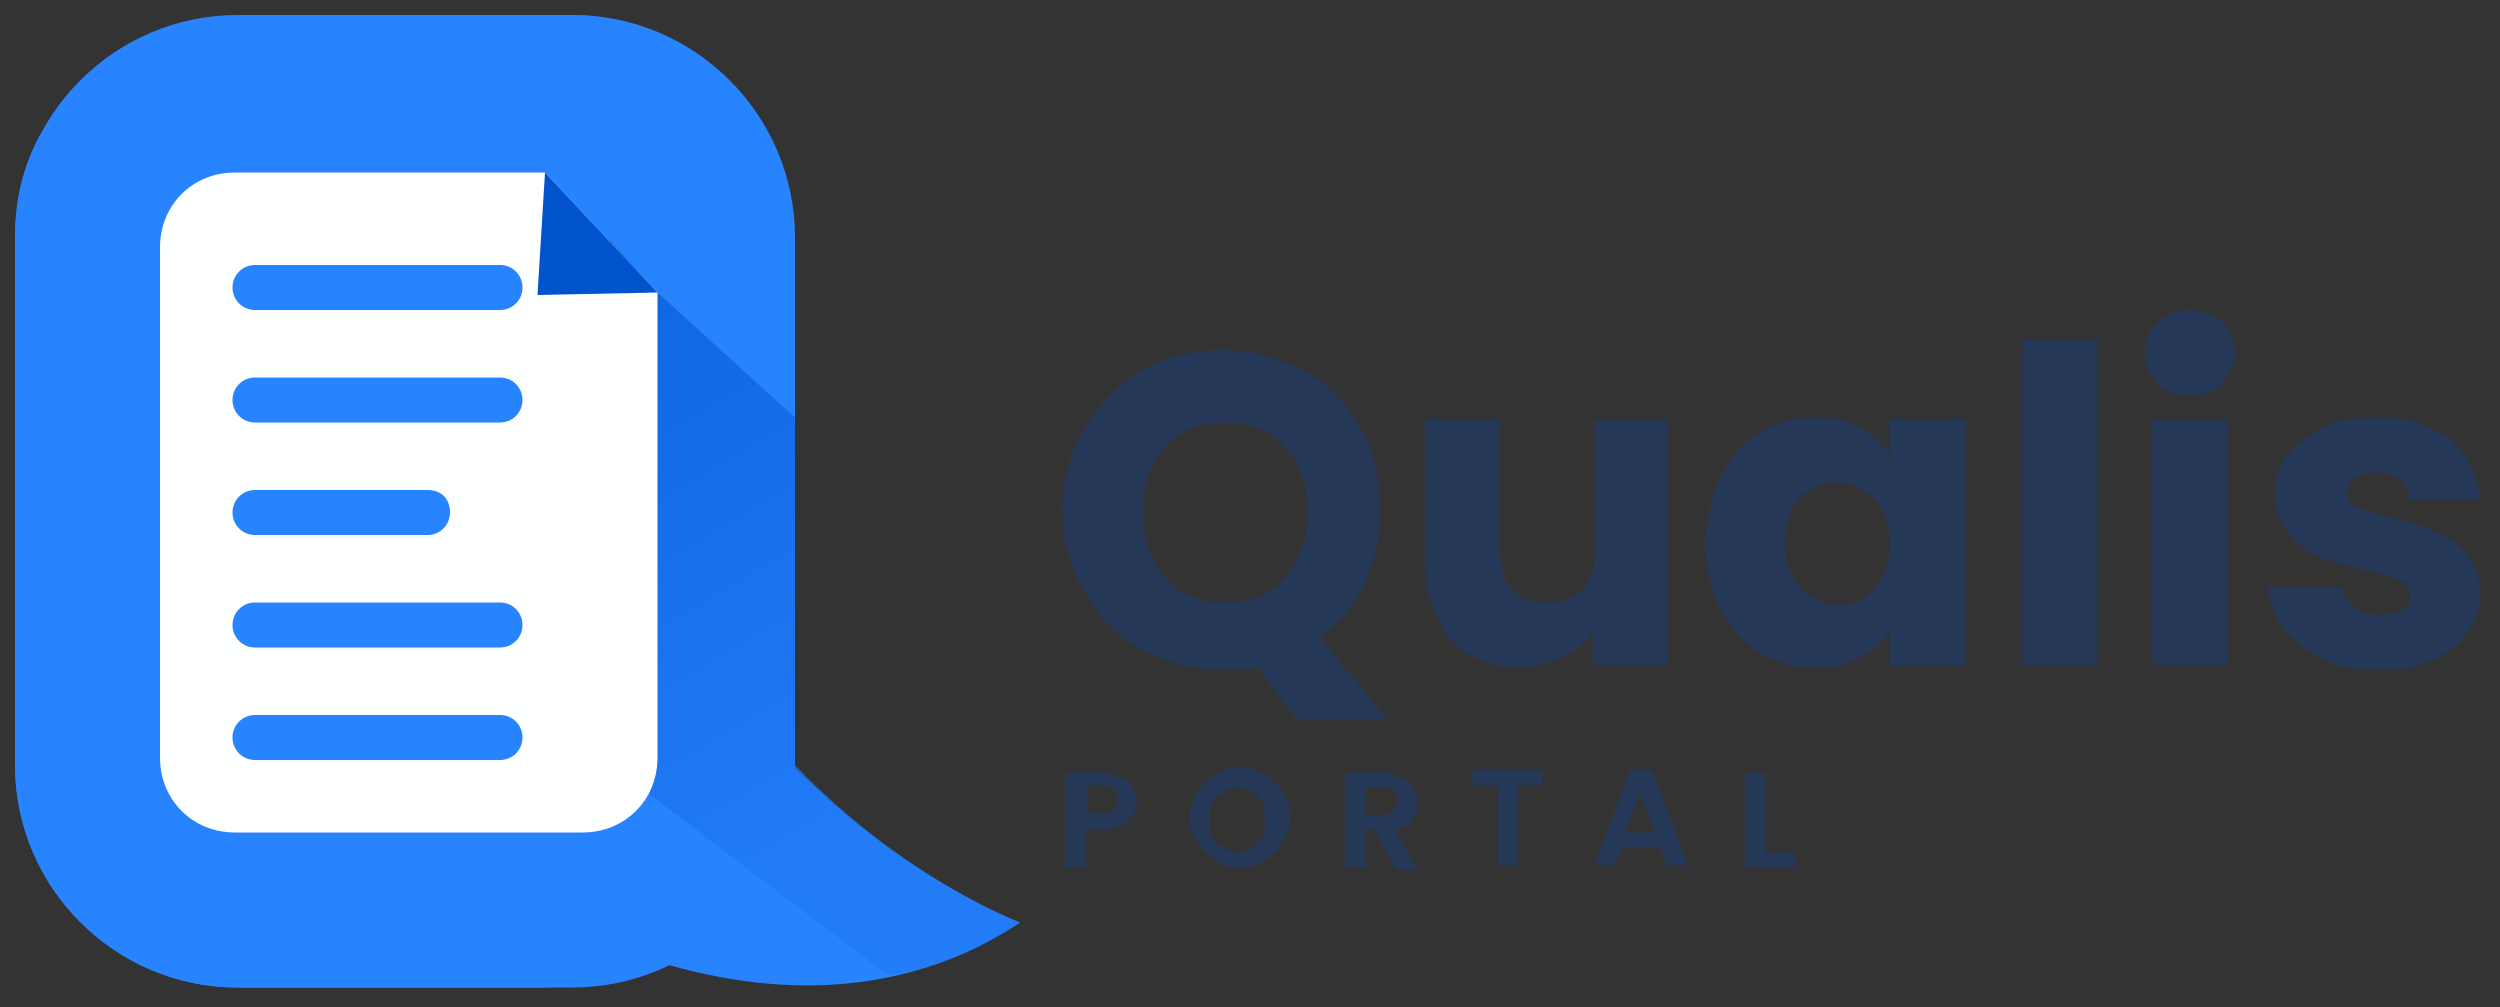<?xml version="1.0" encoding="utf-8"?>
<!-- Generator: Adobe Illustrator 26.0.1, SVG Export Plug-In . SVG Version: 6.00 Build 0)  -->
<svg version="1.1" id="Layer_1" xmlns="http://www.w3.org/2000/svg" xmlns:xlink="http://www.w3.org/1999/xlink" x="0px" y="0px"
	 viewBox="0 0 100 40.3" style="enable-background:new 0 0 100 40.3;" xml:space="preserve">
<rect x="0" y="0" width="100" height="40.3" fill="#333333" stroke="none"/>
<style type="text/css">
	.st0{fill:#253858;}
	.st1{fill:#2883FE;}
	.st2{opacity:0.7;fill:url(#SVGID_1_);}
	.st3{fill:#FEFFFF;}
	.st4{fill:#0053CC;}
</style>
<g>
	<g>
		<path class="st0" d="M51.9,28.8l-1.6-2.1c-0.5,0.1-0.9,0.1-1.4,0.1c-1.2,0-2.2-0.3-3.2-0.8c-1-0.5-1.7-1.3-2.3-2.3
			s-0.9-2.1-0.9-3.3s0.3-2.3,0.9-3.3c0.6-1,1.3-1.7,2.3-2.3c1-0.5,2-0.8,3.2-0.8c1.2,0,2.2,0.3,3.2,0.8c1,0.5,1.7,1.3,2.3,2.3
			c0.6,1,0.8,2.1,0.8,3.3c0,1.1-0.2,2-0.6,2.9c-0.4,0.9-1,1.6-1.8,2.2l2.7,3.3H51.9z M46.6,23.1c0.6,0.7,1.4,1,2.4,1
			c1,0,1.8-0.3,2.4-1c0.6-0.7,0.9-1.5,0.9-2.6c0-1.1-0.3-2-0.9-2.6c-0.6-0.7-1.4-1-2.4-1c-1,0-1.8,0.3-2.4,1
			c-0.6,0.6-0.9,1.5-0.9,2.6C45.7,21.5,46,22.4,46.6,23.1z"/>
		<path class="st0" d="M66.7,16.8v9.8h-3v-1.3c-0.3,0.4-0.7,0.8-1.2,1s-1.1,0.4-1.7,0.4c-0.8,0-1.4-0.2-2-0.5
			c-0.6-0.3-1-0.8-1.3-1.5s-0.5-1.4-0.5-2.2v-5.7h3v5.3c0,0.7,0.2,1.2,0.5,1.5c0.3,0.4,0.8,0.5,1.4,0.5c0.6,0,1.1-0.2,1.4-0.5
			c0.3-0.4,0.5-0.9,0.5-1.5v-5.3H66.7z"/>
		<path class="st0" d="M68.8,19.1c0.4-0.8,0.9-1.4,1.6-1.8c0.7-0.4,1.4-0.6,2.2-0.6c0.7,0,1.3,0.1,1.8,0.4c0.5,0.3,0.9,0.7,1.2,1.1
			v-1.4h3v9.8h-3v-1.4c-0.3,0.5-0.7,0.8-1.2,1.1c-0.5,0.3-1.1,0.4-1.8,0.4c-0.8,0-1.5-0.2-2.2-0.6c-0.7-0.4-1.2-1-1.6-1.8
			c-0.4-0.8-0.6-1.7-0.6-2.7C68.3,20.7,68.5,19.8,68.8,19.1z M75,20c-0.4-0.4-0.9-0.7-1.5-0.7c-0.6,0-1.1,0.2-1.5,0.6
			c-0.4,0.4-0.6,1-0.6,1.8s0.2,1.3,0.6,1.8c0.4,0.4,0.9,0.7,1.5,0.7c0.6,0,1.1-0.2,1.5-0.7c0.4-0.4,0.6-1,0.6-1.8
			C75.6,21,75.4,20.4,75,20z"/>
		<path class="st0" d="M83.9,13.6v13h-3v-13H83.9z"/>
		<path class="st0" d="M86.3,15.3c-0.3-0.3-0.5-0.7-0.5-1.2c0-0.5,0.2-0.9,0.5-1.2c0.3-0.3,0.8-0.5,1.3-0.5c0.5,0,0.9,0.2,1.3,0.5
			c0.3,0.3,0.5,0.7,0.5,1.2c0,0.5-0.2,0.8-0.5,1.2s-0.8,0.5-1.3,0.5C87,15.8,86.6,15.7,86.3,15.3z M89.1,16.8v9.8h-3v-9.8H89.1z"/>
		<path class="st0" d="M93,26.4c-0.7-0.3-1.2-0.7-1.6-1.2c-0.4-0.5-0.6-1.1-0.7-1.7h3c0,0.3,0.2,0.6,0.5,0.8c0.3,0.2,0.6,0.3,1,0.3
			c0.4,0,0.7-0.1,0.9-0.2s0.3-0.3,0.3-0.6c0-0.3-0.1-0.5-0.4-0.6c-0.3-0.1-0.8-0.3-1.4-0.4c-0.7-0.2-1.3-0.3-1.8-0.5
			c-0.5-0.2-0.9-0.5-1.2-0.9C91.2,21,91,20.4,91,19.7c0-0.6,0.2-1.1,0.5-1.5s0.8-0.8,1.4-1.1s1.3-0.4,2.2-0.4c1.2,0,2.2,0.3,2.9,0.9
			c0.7,0.6,1.1,1.4,1.2,2.4h-2.8c0-0.3-0.2-0.6-0.4-0.8s-0.6-0.3-1-0.3c-0.4,0-0.6,0.1-0.8,0.2c-0.2,0.1-0.3,0.3-0.3,0.6
			c0,0.3,0.1,0.5,0.4,0.6s0.8,0.3,1.4,0.4c0.7,0.2,1.3,0.4,1.8,0.6c0.5,0.2,0.9,0.5,1.2,0.9c0.3,0.4,0.5,0.9,0.5,1.6
			c0,0.6-0.2,1.1-0.5,1.5c-0.3,0.5-0.8,0.8-1.4,1.1c-0.6,0.3-1.3,0.4-2.1,0.4C94.4,26.8,93.6,26.7,93,26.4z"/>
	</g>
</g>
<g>
	<path class="st0" d="M45.3,32.6c-0.1,0.2-0.2,0.3-0.5,0.4c-0.2,0.1-0.5,0.2-0.8,0.2h-0.6v1.5h-0.8v-3.8h1.4c0.3,0,0.5,0.1,0.8,0.2
		s0.4,0.2,0.5,0.4c0.1,0.2,0.2,0.4,0.2,0.6C45.5,32.2,45.4,32.4,45.3,32.6z M44.5,32.4c0.1-0.1,0.2-0.2,0.2-0.4
		c0-0.4-0.2-0.6-0.6-0.6h-0.6v1.1H44C44.3,32.6,44.4,32.5,44.5,32.4z"/>
	<path class="st0" d="M48.6,34.4c-0.3-0.2-0.5-0.4-0.7-0.7c-0.2-0.3-0.3-0.6-0.3-1c0-0.4,0.1-0.7,0.3-1s0.4-0.5,0.7-0.7
		c0.3-0.2,0.6-0.3,1-0.3c0.4,0,0.7,0.1,1,0.3c0.3,0.2,0.5,0.4,0.7,0.7c0.2,0.3,0.3,0.6,0.3,1c0,0.4-0.1,0.7-0.3,1
		c-0.2,0.3-0.4,0.5-0.7,0.7c-0.3,0.2-0.6,0.3-1,0.3C49.2,34.7,48.9,34.6,48.6,34.4z M50.1,33.9c0.2-0.1,0.3-0.3,0.4-0.4
		c0.1-0.2,0.1-0.4,0.1-0.7c0-0.3,0-0.5-0.1-0.7c-0.1-0.2-0.2-0.3-0.4-0.4c-0.2-0.1-0.4-0.2-0.6-0.2s-0.4,0.1-0.6,0.2
		c-0.2,0.1-0.3,0.2-0.4,0.4c-0.1,0.2-0.1,0.4-0.1,0.7c0,0.3,0,0.5,0.1,0.7c0.1,0.2,0.2,0.3,0.4,0.4c0.2,0.1,0.4,0.2,0.6,0.2
		S50,34,50.1,33.9z"/>
	<path class="st0" d="M55.8,34.7L55,33.2h-0.4v1.5h-0.8v-3.8h1.4c0.3,0,0.5,0.1,0.8,0.2s0.4,0.2,0.5,0.4c0.1,0.2,0.2,0.4,0.2,0.6
		c0,0.3-0.1,0.5-0.2,0.7s-0.4,0.3-0.7,0.4l0.9,1.6H55.8z M54.6,32.6h0.6c0.2,0,0.4,0,0.5-0.2s0.2-0.2,0.2-0.4c0-0.2-0.1-0.3-0.2-0.4
		s-0.3-0.1-0.5-0.1h-0.6V32.6z"/>
	<path class="st0" d="M61.7,30.8v0.6h-1v3.2h-0.8v-3.2h-1v-0.6H61.7z"/>
	<path class="st0" d="M66.4,33.9h-1.5l-0.3,0.7h-0.8l1.4-3.8h0.9l1.4,3.8h-0.8L66.4,33.9z M66.2,33.3l-0.6-1.6l-0.6,1.6H66.2z"/>
	<path class="st0" d="M70.5,34.1h1.3v0.6h-2v-3.8h0.8V34.1z"/>
</g>
<g>
	<path class="st1" d="M13,30.4l12.2-8.1c-0.5,5,2.5,9.2,5.6,12.3c0.6-1.2,0.9-2.6,0.9-4V9.5c0-4.9-4-8.9-8.9-8.9H9.5
		c-4.9,0-8.9,4-8.9,8.9v21.1c0,4.9,4,8.9,8.9,8.9H22C20,32.9,13,30.4,13,30.4z"/>
	<path class="st1" d="M19.4,9.6L7.2,17.7c0.5-5-2.5-9.2-5.6-12.3C0.9,6.7,0.6,8,0.6,9.5v21.1c0,4.9,4,8.9,8.9,8.9h13.4
		c4.9,0,8.9-4,8.9-8.9V9.5c0-4.9-4-8.9-8.9-8.9H10.4C12.3,7.1,19.4,9.6,19.4,9.6z"/>
	<polygon class="st1" points="20.6,13.8 23.9,13.7 20.7,10.3 	"/>
	<path class="st1" d="M16.5,33.3c0,0,13.2,10.9,24.3,3.6c0,0-9.4-3.5-14.4-13.8L16.5,33.3z"/>
	<linearGradient id="SVGID_1_" gradientUnits="userSpaceOnUse" x1="22.659" y1="14.688" x2="37.724" y2="40.142">
		<stop  offset="0" style="stop-color:#095CD8"/>
		<stop  offset="0.767" style="stop-color:#207AF5"/>
	</linearGradient>
	<path class="st2" d="M40.8,36.9c0,0-4.6-1.7-9-6.3c0,0,0-0.1,0-0.1V16.7l-5.5-5l-1.9-2.1L25,21.3l0.1,0.9l0.1-0.1
		c0,0.2,0,0.4,0,0.6l-0.2,1.8l-0.7,6l11.2,8.5C37.2,38.8,39,38.1,40.8,36.9z"/>
	<path class="st3" d="M21.8,6.9H9.4c-1.7,0-3,1.3-3,3v20.4c0,1.7,1.3,3,3,3h13.9c1.7,0,3-1.3,3-3V11.7L21.8,6.9z"/>
	<polygon class="st4" points="21.5,11.8 26.3,11.7 21.8,6.9 	"/>
	<path class="st1" d="M20.9,11.5c0,0.5-0.4,0.9-0.9,0.9h-9.8c-0.5,0-0.9-0.4-0.9-0.9l0,0c0-0.5,0.4-0.9,0.9-0.9h9.8
		C20.5,10.6,20.9,11,20.9,11.5L20.9,11.5z"/>
	<path class="st1" d="M20.9,16c0,0.5-0.4,0.9-0.9,0.9h-9.8c-0.5,0-0.9-0.4-0.9-0.9l0,0c0-0.5,0.4-0.9,0.9-0.9h9.8
		C20.5,15.1,20.9,15.5,20.9,16L20.9,16z"/>
	<path class="st1" d="M20.9,25c0,0.5-0.4,0.9-0.9,0.9h-9.8c-0.5,0-0.9-0.4-0.9-0.9l0,0c0-0.5,0.4-0.9,0.9-0.9h9.8
		C20.5,24.1,20.9,24.5,20.9,25L20.9,25z"/>
	<path class="st1" d="M20.9,29.5c0,0.5-0.4,0.9-0.9,0.9h-9.8c-0.5,0-0.9-0.4-0.9-0.9l0,0c0-0.5,0.4-0.9,0.9-0.9h9.8
		C20.5,28.6,20.9,29,20.9,29.5L20.9,29.5z"/>
	<path class="st1" d="M18,20.5c0,0.5-0.4,0.9-0.9,0.9h-6.9c-0.5,0-0.9-0.4-0.9-0.9l0,0c0-0.5,0.4-0.9,0.9-0.9h6.9
		C17.7,19.6,18,20,18,20.5L18,20.5z"/>
</g>
</svg>
